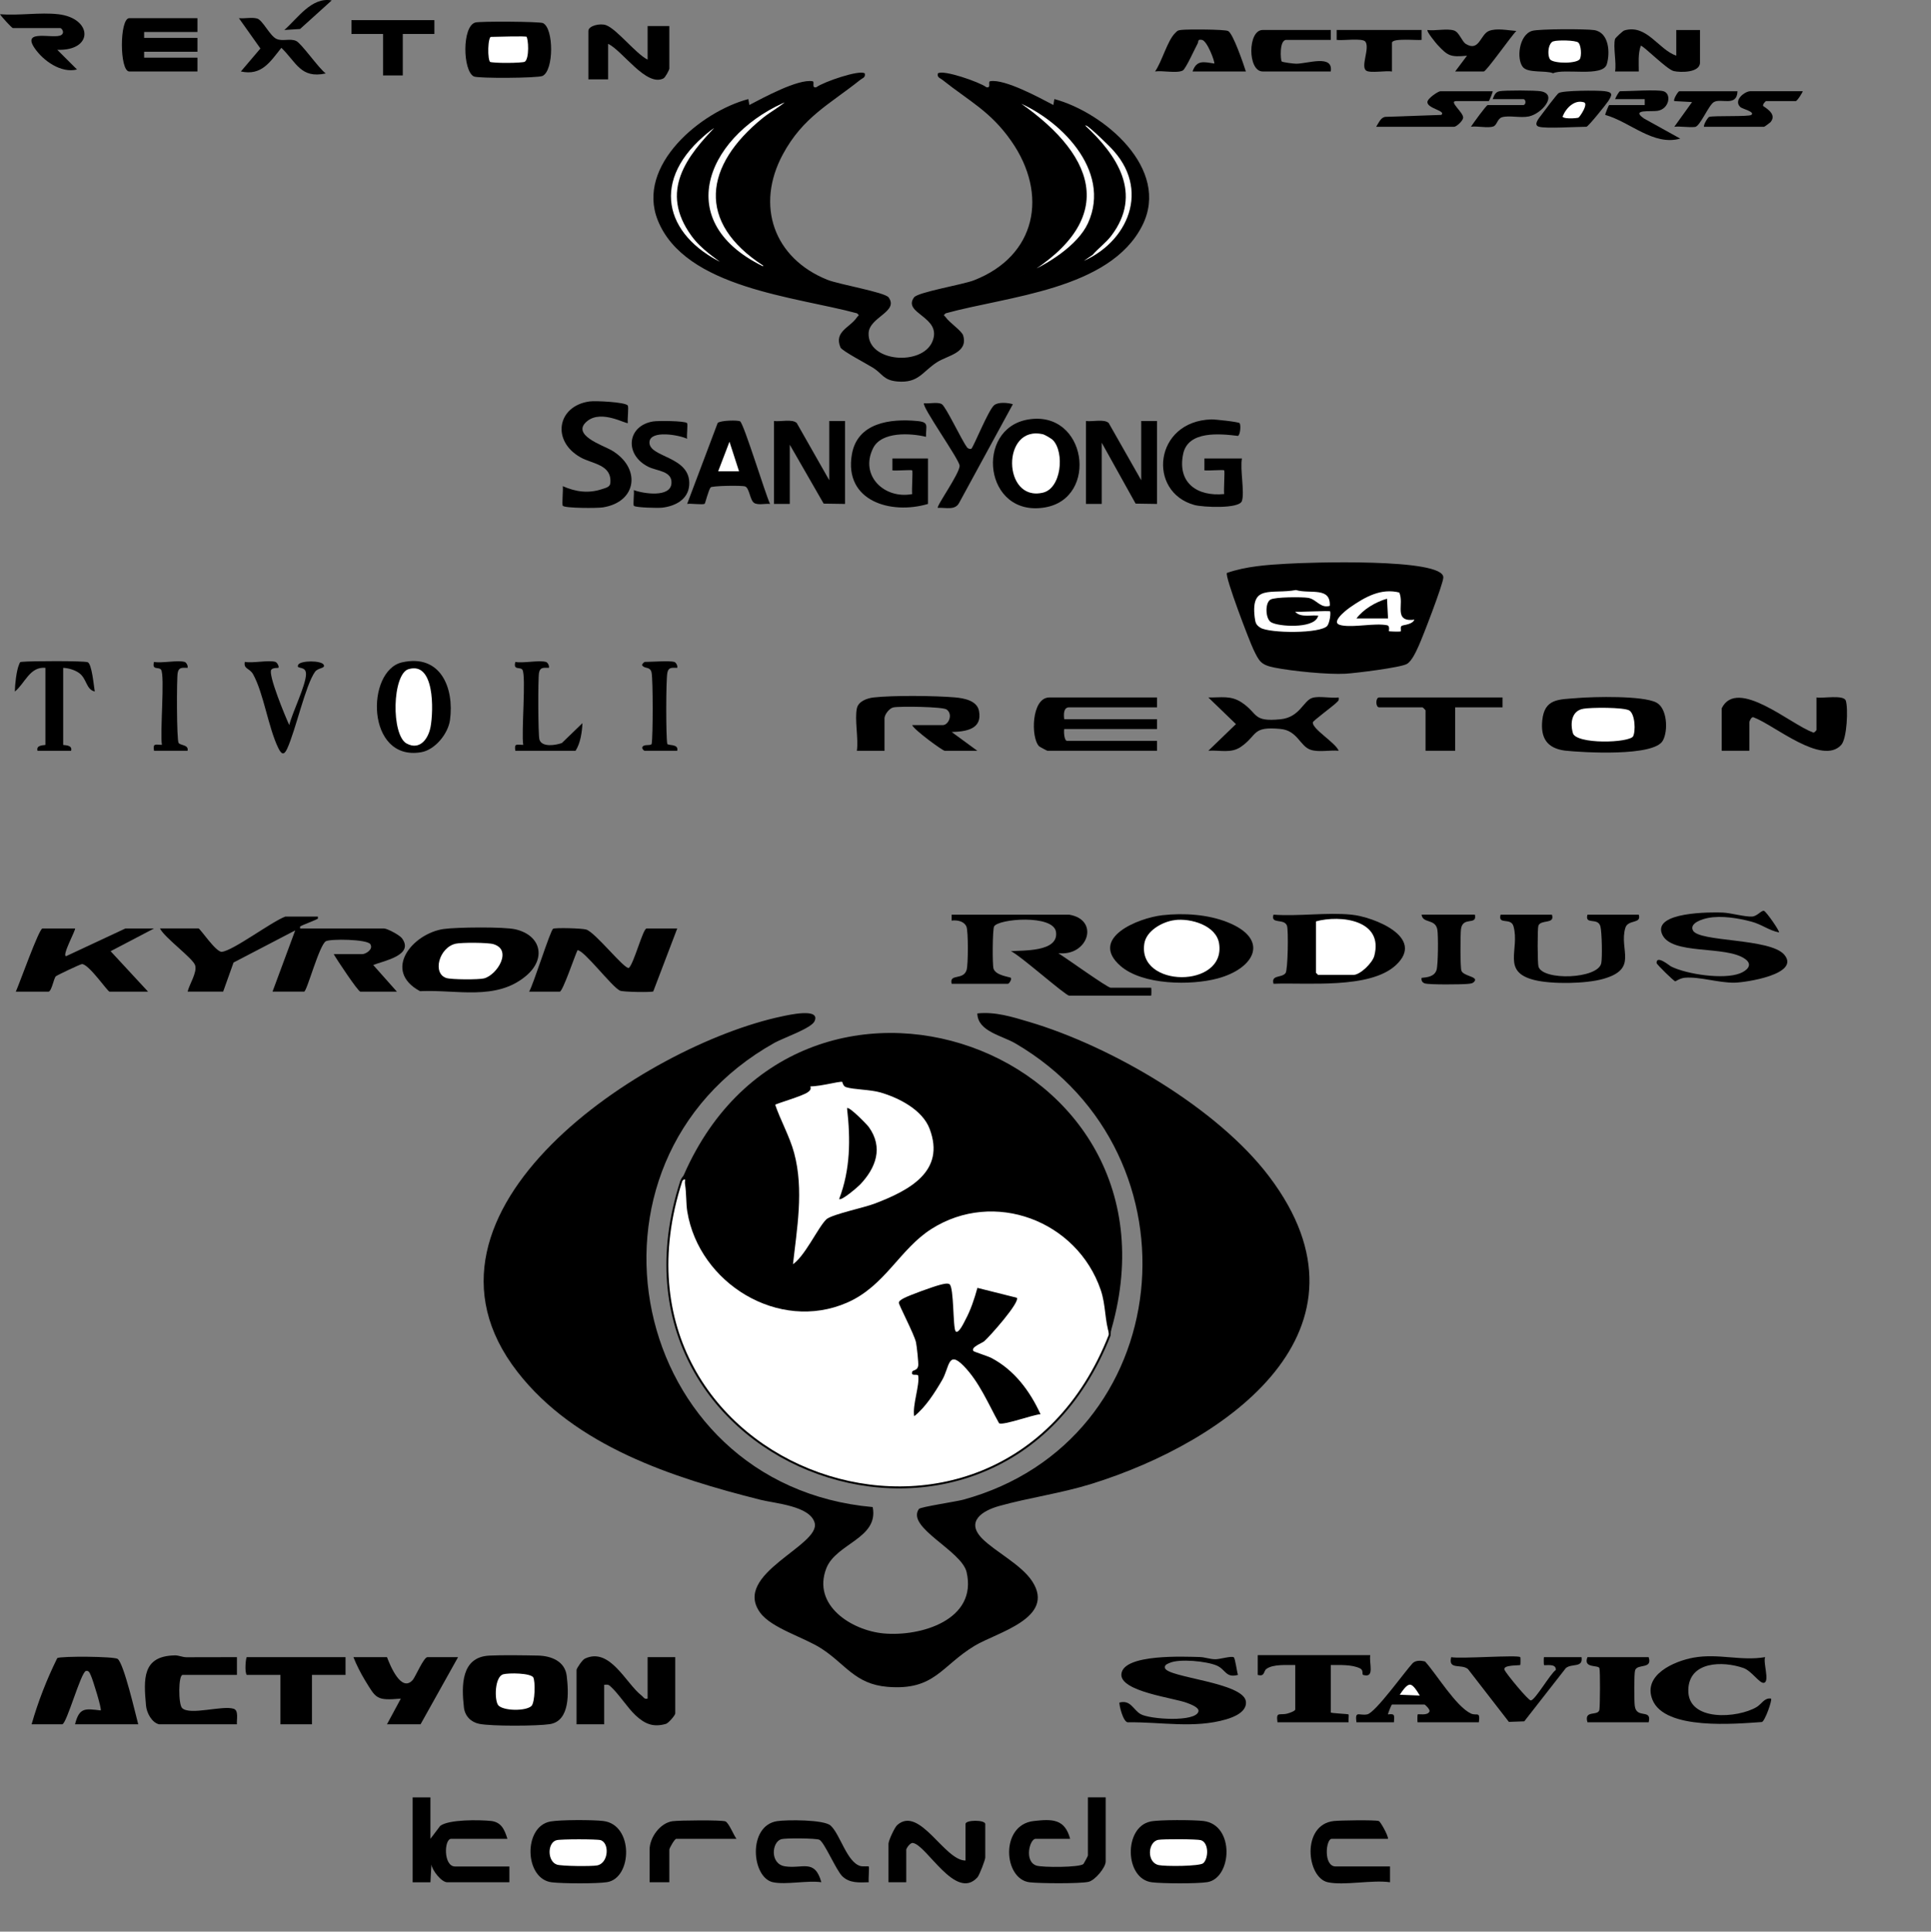 <?xml version="1.0" encoding="UTF-8"?>
<svg id="Layer_2" data-name="Layer 2" xmlns="http://www.w3.org/2000/svg" viewBox="0 0 978 978.2">
  <rect x="0" y="0" width="978" height="978.2" fill="#808080" stroke="none"/>
  <defs>
    <style>
      .cls-1 {
        fill: #fff;
        stroke: #000;
        stroke-miterlimit: 10;
      }
    </style>
  </defs>
  <g id="Layer_1-2" data-name="Layer 1">
    <path d="M218,910.2v21l4.95-6.54c4.33-3.33,19.81-3.1,25.6-2.51,5.29.53,6.94,4.24,8.44,9.06h-28.5c-3.61,0-4,14,2,14h27.5v8h-31.5c-2.88,0-7.6-5.99-8-9.01l-.49,9.02h-9.01v-43.01h9Z"/>
    <path d="M586,353.2v5h-44.5c-2.97,0-2.77,3.73-2.5,6h47v5h-47c-.26,1.43-.03,6,1.5,6h45.5v5h-55.5c-.24,0-3.98-2.03-4.22-2.27-4.29-4.32-3.94-24.73,5.22-24.73h54.5Z"/>
    <path d="M560,910.2v32.5c0,3.03-5.39,9.54-8.71,10.29-4.4.99-24.79.82-29.81.23-13.32-1.56-15.05-29.07,2.02-31.02,9.41-1.08,15.78-1.16,18.5,9h-17.5c-2.98,0-5.94,11.46.44,13.56,3.01.99,21.95.99,23.81-.82.17-.17,2.25-4,2.25-4.24v-29.5h9Z"/>
    <path d="M434,358.7c.77-3.62,5.25-5.13,8.5-5.5,9.75-1.11,31.06-.89,41.03-.04,4.54.39,11.25,1.54,12.29,6.78,1.89,9.49-6.78,10.54-13.82,10.76l12.99,9.51h-16.5c-1.06,0-15.45-10.51-16.5-13h15.5c2.9,0,5.39-5.47,1.92-7.93-1.98-1.4-23.63-1.69-26.9-1.05-2.13.42-4.52,3.7-4.52,5.48v16.5h-14c.9-6.23-1.22-15.74,0-21.5Z"/>
    <path d="M391.5,953.2c-10.92-2.37-12.91-28.62,2.06-30.94,4.86-.75,23.77-.84,27.13,2.24,4.86,4.46,8.22,18.5,15.05,20.48,1.2.35,4.07.04,4.26.22.35.33-.24,6.52,0,8-4.8.14-9.73.57-13.43-3.08-3.12-3.08-9.05-17.21-11.57-18.43-1.69-.82-17.27-.91-19.31-.3-4.86,1.45-5.83,12.53,1.87,13.74,8.91,1.4,15.05-4.01,18.44,8.06-7.02-1.03-18.03,1.4-24.5,0Z"/>
    <path d="M489,942.2v-18.5c0-2.18,10-2.18,10,0v17c0,1.15-2.93,8.89-3.97,10.03-11.03,12.15-25.67-16.42-32.69-17.43-1.42-.21-3.34,2.79-3.34,3.4v16.5h-9v-19.5c0-1.54,3.05-8.28,4.48-9.52,11.32-9.87,23.81,18.05,34.52,18.02Z"/>
    <path d="M672.5,953.2c-10.77-2.33-13.5-29.12,3-31,3.19-.36,20.53-.63,22.79-.02.86.24,4.79,7.29,4.71,9.02h-28.5c-3.03,0-4.34,14,2,14h27.5v8c-8.95-1.33-23.25,1.79-31.5,0Z"/>
    <path d="M677.99,353.2c.38,1.67-.53,2.03-1.51,2.98-1.59,1.55-11.43,8.85-11.55,9.59-.54,3.34,11.54,10.33,13.07,14.42-4.36-.42-9.91.84-14.05-.44-5.55-1.71-6.67-9.77-15.4-10.6-14.72-1.4-11.39,3.05-20.05,9.05-5.04,3.49-10.67,1.56-16.5,1.99l13.98-13.49-13.98-13.49c6.41.11,11.33-1.18,16.93,2.56,8.49,5.67,5.31,9.9,19.62,8.48,9.84-.98,11.57-9.48,16.15-10.84,3.59-1.07,9.38.33,13.29-.2Z"/>
    <path d="M761,353.2v5h-24v22h-15v-20.5c0-.11-1.39-1.5-1.5-1.5h-22c-1.88,0-1.88-5,0-5h62.5Z"/>
    <path d="M23,338.2c-8-.73-10.41,8.02-15.49,12.01.06-3.59.82-10.72,2.19-13.79.57-1.29.26-1.12,1.76-1.28,3.76-.41,30.75-.53,32.91.2s3.13,12.01,3.63,14.86c-4.51-1.06-3.94-6.58-8.04-9.45-2.13-1.49-5.34-2.46-7.96-2.54v39c0,.29,4.95-.25,4,3h-17c-.95-3.25,4-2.71,4-3v-39Z"/>
    <path d="M139.5,335.2c.81.23,2.05,2.43,1.5,2.99-.15.15-2.72-.17-3.59.93-1.83,2.33,7.25,24.14,9.09,28.07,1.55-6.4,8.25-19.77,8.48-25.6.19-4.81-5.16-2.34-3.98-4.88,1.09-2.33,11.92-2.34,12.98,0,.86,1.9-2.88,1.33-4.45,3.53-4.84,6.79-9.74,29.41-14.1,38.94-1.59,3.47-2.91,2.88-4.51-.42-5.05-10.4-7.4-27.66-12.72-37.28-1.78-3.22-4.94-2.58-4.21-6.29,4.16.75,11.92-1.03,15.5,0Z"/>
    <path d="M373,931.2h-30.5c-.79,0-3.5,4.7-3.5,5.5v16.5h-10v-16.5c0-6.07,5.26-13.51,11.59-14.41,3.28-.47,24.53-.67,26.75.07,1.73.57,4.28,7.07,5.66,8.84Z"/>
    <path d="M276.5,335.2c.84.24,1.82,1.92,1.5,3-2.67-.02-4.43-.44-5,2.5s-.48,31.47.2,33.8c1.2,4.08,8.26,2.92,11.37,1.78l10.42-10.07c-.19,4.55-1.04,10.23-3.49,14h-30.5c-.6-3.94.59-3.03,4.01-2.99-1.07-5.83,1.58-35.25-.45-38.08-1.15-1.61-4.73.53-3.56-3.92,4.16.75,11.92-1.03,15.5,0Z"/>
    <path d="M341.5,335.2c.84.24,1.82,1.92,1.5,3-2.67-.02-4.43-.44-5,2.5-.74,3.78-.75,32.05-.06,35.94.2,1.13,5.92-.17,5.06,3.56h-16.5c-.44,0-2.19-1.64-.52-2.52,1.29-.67,3.89,0,4.08-1.04.68-3.84.69-32.28-.04-35.96-.63-3.19-3.28-1.95-4.54-3.47-.97-.56.9-2.01,1.02-2.01,3.44,0,12.55-.7,15,0Z"/>
    <path d="M93.5,335.2c.84.24,1.82,1.92,1.5,3-2.67-.02-4.43-.44-5,2.5s-.55,34.08.46,35.54c.93,1.34,5.2.83,4.54,3.96h-17c-.6-3.94.59-3.03,4.01-2.99-1.07-5.83,1.58-35.25-.45-38.08-1.15-1.61-4.73.53-3.56-3.92,4.16.75,11.92-1.03,15.5,0Z"/>
    <path d="M920,353.2c3.05.61,13.82-1.55,14.86,1.64,1.26,3.85.62,19.17-2.32,22.4-9.7,10.66-33.98-10.09-44.22-13.9-1.31-.84-2.32,2.17-2.32,2.36v14.5h-14v-21.5c7.76-15.92,35.33,8.43,45.96,12.07.62.87,2.04-.95,2.04-1.07v-16.5Z"/>
    <path d="M798.8,353.5c8.43-.68,33.23-1.3,40.12,2.29,5.47,2.85,6.03,14.18,3.32,19.15-4.2,8.38-40.88,6.13-49.65,5.18-9.13-1.22-12.37-6.45-11.47-15.3,1.12-11.16,8.36-10.56,17.68-11.31Z"/>
    <path class="cls-1" d="M801.74,358.44c4-.73,20.6-.84,23.64.88,3.38,1.92,3.64,11.33,2.13,13.89-2.13,3.61-29.47,4.43-31.32-1.7-1.62-5.39-.63-11.93,5.55-13.07Z"/>
    <path d="M161,464.2c-.07.33.13.87,0,.99-.76.68-8.22,3.34-8.99,4.02-.13.12.06.66,0,.99h42.5c1.59,0,7.86,3.31,9.06,4.93,6.38,8.62-9.2,11.44-14.55,13.56l12,13.5h-18.5c-1.17,0-12.09-16.45-13.5-19h14.5c1.52,0,5.73-2.31,4.04-5.04-1.59-2.56-20.41-2.78-22.55-1.48-3.38,2.06-9.6,25.51-10.99,25.51h-16l11.49-31.01-31.23,16.27-5.26,14.73h-18c.88-3.75,4.89-9.68,3.83-13.28s-15.54-13.99-17.83-18.72h19.5c.85,0,8.84,12.12,11.82,11.84,5.71-.53,25.28-15.34,32.18-17.84h16.5Z"/>
    <path d="M343,470.2l-12.14,31.86c-.85.55-15.28.33-16.85-.38-4.11-1.87-18.12-20.49-21.51-20.49-1.37,2.77-7.49,21.01-9.01,21.01h-15.5c2.23-3.82,10.7-30.94,12.14-31.86.96-.62,14.83-.26,16.82.41,4.73,1.6,19.13,20.03,21.53,19.45,2.61-2.24,7.14-20,9.01-20h15.5Z"/>
    <path d="M38,470.2c.6.44-6.91,14.02-4.49,14.01l29.99-14.01h14.5l-21.98,11.5,18.98,20.5h-19.5c-1,0-10.41-13.9-13.97-13.98-.73-.02-12.77,5.69-13.28,6.22-1.05,1.11-2.11,7.76-3.75,7.76H8c1.76-3.77,11.76-32,13.5-32h16.5Z"/>
    <path d="M224.76,470.46c6.35-.92,30.52-1.19,36.31.17,13.02,3.05,15.7,14.84,5.4,23.54-15.21,12.85-35.32,6.86-53.73,7.78-19.21-10.35-3.93-29.19,12.02-31.5Z"/>
    <path class="cls-1" d="M230.71,477.41c3.05-.68,16.45-.64,19.34.24,10.44,3.18,2.19,16.53-4.8,18.31-2.75.7-16.69.66-19.32-.2-7.81-2.54-4.1-16.36,4.77-18.35Z"/>
    <path d="M541.5,463.2c15.66,2.6,9.57,21.22-5.49,19.49,3.39,2.11,24.91,17.51,26.49,17.51h20.5c.2,0,.2,4,0,4h-41.5c-1.86,0-25.06-20.6-29.5-22.5,6.06-.51,24.32.5,22.84-9.77-1.3-8.99-29.42-6.66-31.36-2.74-.8,1.63-.91,19.26-.29,21.32,1.08,3.6,8.4,4.16,8.8,4.71.54.73-.9,2.99-1.5,2.99h-28.5c-1.31-5.38,5.79-1.58,7.56-6.94.86-2.6.9-19.8-.08-22.04-1.22-2.78-4.76-3.41-7.49-3.03v-3h59.51Z"/>
    <path d="M901,472.19c-5.16-1.03-8.64-4.05-14.01-5.48-6.65-1.77-15.11-3.14-21.84-1.86-2.62.49-9.65,2.52-7.71,6.35,3,5.94,39.11,3.81,46.26,12.29,8.34,9.89-19.71,14.08-25.2,14.15-8.26.11-17.51-3.11-25.07-2.51-2.57.2-4.69,1.84-4.95,1.83-.66-.01-9.44-8.59-9.46-9.26-.13-4.33,6.67,1.42,7.27,1.71,8.04,4.01,26.62,6.75,34.95,3.52,3.36-1.3,6.81-4.22,2.73-7.21-9.86-7.24-37.84-1.7-42.25-12.84s24.89-10.99,30.82-10.74c4.18.18,11.23,2.25,14.91,2.01,2.54-.17,4.56-3.14,5.92-2.9,1.07.19,8.19,10.41,7.62,10.92Z"/>
    <path d="M786,463.2c1.74,4.98-5.73,2.27-6.86,5.64-.51,1.5-.45,18.97.06,20.67,2.16,7.24,30.27,6.3,31.81-1.8.55-2.87.32-15.79-.45-18.59-1.31-4.76-8-.49-6.56-5.91h26c1.52,4.82-5.48,2.25-6.81,6.69-3.33,11.16,6.8,20.72-11.18,25.82-8.77,2.49-25.82,2.76-34.66.63-17.14-4.13-7.52-15.35-10.79-27.23-1.31-4.76-8-.49-6.56-5.91h26Z"/>
    <path d="M747,463.2c1.24,5.74-6.27.56-7.06,7.44-.32,2.78-.4,19.08.22,20.9.95,2.76,7.89,2.9,6.83,5.14-.91,1.4-1.96,1.4-3.44,1.56-3.14.35-19.67.48-21.88-.22-1.32-.42-1.94-1.45-1.67-2.82,3.03-.28,6.48-.67,7.56-3.95.83-2.5.94-17.68.41-20.53-1.04-5.61-7.44-2.92-7.97-7.53h27Z"/>
    <path d="M684.5,463.2c11.08,1.12,37.66,11.39,22.52,25.52-13.19,12.3-45.16,8.78-62.02,9.48-1.31-4.7,4.09-2.81,6.1-5.41,1.2-1.55,1.5-21.68.74-23.93-1.34-3.99-8.51-.58-6.84-5.66,12.67.94,27.04-1.26,39.5,0Z"/>
    <path class="cls-1" d="M666,466.2c13.18-3.68,35.5-.71,30.52,18.03-.99,3.72-7.33,9.97-11.02,9.97h-18c-.11,0-1.5-1.39-1.5-1.5v-26.5Z"/>
    <path d="M588.78,463.48c10.65-1.2,22.91-.44,32.9,3.54,21.65,8.62,13.81,23.4-4.9,28.46-13.58,3.67-38.12,3.41-49.26-6.3-16.18-14.12,8.92-24.31,21.25-25.7Z"/>
    <path class="cls-1" d="M594.76,465.46c8.29-1.13,21.69,2.67,23.18,12.3,3.63,23.57-42.52,23.33-38.86,0,1.07-6.81,9.39-11.44,15.69-12.29Z"/>
    <path d="M278.74,922.44c5.08-.92,21.48-.9,26.79-.26,15.5,1.86,14.73,28.93,1.92,30.97-5.23.83-22.51.73-27.97.08-13.97-1.66-14.56-28.29-.74-30.79Z"/>
    <path class="cls-1" d="M281.71,931.41c2.06-.59,20.61-.62,22.6-.02,5.12,1.54,4.61,12.57-1.83,13.78-2.85.53-17.99.41-20.53-.42-5.37-1.73-5.49-11.84-.23-13.35Z"/>
    <path d="M582.73,922.43c4.57-.93,21.85-.85,26.79-.25,15.98,1.92,14.5,28.97,1.92,30.97-5.23.83-22.51.73-27.97.08-14-1.66-14.42-28.01-.75-30.79Z"/>
    <path class="cls-1" d="M609.75,943.94c-1.89,1.78-19.86,1.77-23.03,1.05-6.77-1.55-5.96-12.66-.19-13.76,2.43-.47,19.76-.43,21.79.17,4.53,1.35,4.45,9.72,1.44,12.54Z"/>
    <path d="M70,873.2h-32c2.17-8.66,5.14-7.93,13-7.01.67-.62-4.02-15.69-4.93-17.56-.53-1.1-.92-2.81-2.55-2.43-2.58.61-9.81,27-12.01,27h-15.5c3.23-11.4,7.73-22.87,12.99-33.51,1.79-1.08,28.94-.88,30.6.42,3.18,2.47,8.96,27.69,10.41,33.09Z"/>
    <path d="M328,860.2v-21h14v28.5c0,.89-3.4,4.91-4.71,5.29-6.56,1.92-10.83-.09-15.34-4.27-4.23-3.93-8.74-11.2-12.91-14.84-1.13-.99-1.65-.74-3.04-.68v20h-14v-27.5c0-.8,2.94-5.16,4.24-5.76,12.75-5.96,20.74,12.64,28.76,18.77,1.01.77,1.26,1.93,3.01,1.49Z"/>
    <path d="M80.5,873.2c-3.64-.92-6.21-5.76-6.55-9.45-1.22-13.47-1.99-25.15,14.66-25.44,1.97-.03,3.81.95,5.85.94,8.51-.04,17.04-.06,25.54-.05v9.01h-27.51c-2.18,0-2.23,14.8-.26,16.76,3.91,3.91,20.41-1.49,26.12.38,2.66.87,1.43,5.56,1.64,7.86h-39.5Z"/>
    <path d="M196,839.2c1.61,4.27,7.25,18.15,13.05,11.55,1.28-1.45,5.55-11.55,7.45-11.55h15.5l-19,34h-17l7-12.99c-12.47,1.04-12.44.04-18.17-9.34-2.07-3.39-4.39-7.94-5.83-11.67h17Z"/>
    <path d="M175,839.2v9h-17v25h-16v-25h-17c-1.26-1.36-.46-9,0-9h50Z"/>
    <path d="M247.81,838.42c6.57-.33,17.91-.16,24.68-.01s13.65,2.91,14.53,10.27c.97,8.16,1.86,22.86-8.59,24.46-6.42.98-29.37,1.11-35.71-.16-4.18-.84-7.24-3.92-7.75-8.25-1.29-11.14-1.45-25.58,12.83-26.3Z"/>
    <path class="cls-1" d="M254.71,847.41c2.72-.78,14.28-.79,15.8,1.78,1.22,2.06,1.01,13.1-.96,15.07-2.98,2.98-15.18,2.77-17.65-.46-2.09-2.74-2-15,2.8-16.38Z"/>
    <path d="M624.89,839.31c.7.48,1.56,7.31,2.11,8.88-6.24,1.7-6.14-2.73-10.76-4.73-5.16-2.23-18.86-3.54-23.82-1.35-1.08.48-2.77.99-2.41,2.57,1.13,4.9,40,7.26,41.02,17.05.54,5.16-6,7.81-10.01,8.98-16.3,4.74-32.92,1.26-49.53,1.49-2.67.52-4.91-9.61-4.48-10.01,5.68-1.46,6.91,3.65,10.64,5.84,4.57,2.69,28.14,4.23,29.34-1.38.44-2.06-4.29-3.67-5.71-4.24-6.47-2.58-34.2-5.74-33.32-14.68,1.01-10.32,32.4-8.75,39.59-8.59,2.66.06,5.12,1.1,7.96,1.13,2.35.03,8.19-1.81,9.39-.98Z"/>
    <path d="M894,839.2c-1.14,2.65,2.35,12.16-.51,12.99-2.21.65-6.21-5.99-10.5-7.49-10.44-3.64-27.58-3.48-27.91,11.1-.37,16.28,25.16,14.37,34.66,8.64,2.58-1.56,3.88-4.78,7.25-4.24.7.68-3.04,11.32-4.63,11.86-13.26.88-49.17,4.33-55.44-11.29-5.05-12.58,11-19.55,20.82-21.32,12.62-2.27,23.88,1.84,36.24-.25Z"/>
    <path d="M656,843.2c-4.19.09-11.05-.57-14.58,1.95-1.57,1.12-.72,4.09-4.41,3.05v-10.01s56.99,0,56.99,0c-.69,4.24,2.43,11.71-3.49,10.05-1.03-.29.38-2.33-1.72-3.36-4.09-2.01-10.3-1.67-14.78-1.68v24c0,.45,8.67.71,8.99,1.03.28.29-.15,2.99.01,3.97h-36c-.78-5.75.95-3.36,5.06-4.44.96-.25,3.94-1.27,3.94-2.06v-22.5Z"/>
    <path d="M770,839.2c.14.14.12,3.83-.01,3.97-.34.35-9.17-.19-7.98,2.52.8,1.83,12.11,15.64,13.35,15.44,2.33-.39,9.77-13.46,12.63-15.45.25-3.59-5.54-2.05-5.99-2.48-.14-.14-.2-3.99,0-3.99h19c.88,5.6-4.93,2.99-7.95,5.55l-21.05,26.95-7.79.28-20.73-26.76c-3.37-2.79-10.16.64-8.48-6.02,4.4.96,33.79-1.26,35,0Z"/>
    <path d="M835,839.2c2.11,6.28-5.71,3.2-6.86,6.64-.57,1.69-.48,15.4-.19,17.92.81,7.06,8.83,1.25,7.06,8.44h-31c-1.95-6.57,5.56-2.85,6.06-6.45.32-2.34.43-19.36,0-20.94-.5-1.82-8.4.25-6.06-5.61h31Z"/>
    <path d="M687,872.2c-.85-6.23,1.34-3.2,5.48-4.02s19.07-21.74,23.03-25.96c1.63-1.53,4.31-1.33,6.28-.79,5.92,6.59,15.61,22.75,23.19,26.32,2.93,1.38,4.83-1.47,4.02,4.45h-31c-.2,0-.14-3.85,0-3.99.39-.38,5.11.81,6-1.53.37-1.04-2.28-3.48-2.5-3.48h-16.5c-.27,0-2.2,4.81-2,5,3.75-.52,3.13.61,3,4h-19Z"/>
    <path class="cls-1" d="M720,859.19l-11.99-.48c5.51-8.31,6.98-8.04,11.99.48Z"/>
    <path d="M203.71,335.41c19.34-4.32,26.43,12.84,24.2,29.2-.95,6.97-7.57,15.15-14.65,16.34-27.92,4.69-28.05-41.41-9.55-45.55Z"/>
    <path class="cls-1" d="M206.71,338.41c14.11-4.23,13.4,21.52,11.84,29.83-1.19,6.35-5.79,12.5-12.83,8.74-8.31-4.44-7.69-35.96.99-38.57Z"/>
    <path d="M631,36.2h-27c2.06-6.01,5.81-4.82,11-4.01.52-.47-3.71-12.14-6.48-12.02-2.11-.33-1.37.85-2.01,2-1.33,2.39-5.98,12.79-7.49,13.55-3.07,1.55-10.33-.12-14.02.47,3.43-4.82,6.23-15.51,10.11-19.38,1.38-1.38,1.24-1.42,3.33-1.67,3.05-.36,21.74-.31,23.56.56,2.51,1.2,7.86,16.88,9,20.5Z"/>
    <path d="M818,19.7c.14-.5,3.86-4.04,4.7-4.29,11.3-3.36,17.27,9.72,26.29,12.79v-13s12.01,0,12.01,0v16.5c0,5.11-9.71,5.11-13.29,4.29s-15.85-13.41-16.7-12.79c-1.47,4.21-.99,8.61-1.01,13h-12.01c.79-4.43-1.08-12.69,0-16.51Z"/>
    <path d="M674,15.2v5h-22.5c-3.73,0-2.87,10.33-2.39,10.89.4.47,6.12,1.18,7.38,1.18,5.72.01,18.86-4.89,17.51,3.92h-34.5c-7.65,0-7.65-21,0-21h34.5Z"/>
    <path d="M737,36.2l6-7.99c-8.42.8-9.7.13-14.97-5.54-.68-.73-5.73-6.86-5.02-7.47,3.93.52,9.67-.86,13.29.2,2.82.83,4.02,5.56,6.13,6.86,6.71,4.13,7.35-4.76,11.59-6.55,3.9-1.64,9.87-.3,13.97-.03-2.41,2.28-15.18,20.51-16.49,20.51h-14.5Z"/>
    <path d="M720,15.2v5.01c-2.43.33-15-1.07-15,1.49v14.5c-2.92-.54-11.07.96-13.06-.44-2.96-2.08,1.95-11.27-.38-14.63-1.41-2.04-11.67-.43-14.57-.93v-5.01h43.01Z"/>
    <path d="M771.27,33.93c-3.29-4.09-1.99-16.23,4.68-18.29,3.38-1.04,27.38-1.04,31.5-.39,7.49,1.19,8.12,11.4,6.36,17.25-2.02,6.74-21.47,1.96-27.2,4.6-3.84-1.61-12.71.09-15.34-3.17Z"/>
    <path class="cls-1" d="M786.7,20.4c2.19-.64,11.22-.62,12.9.7,1.8,1.42,2.08,7.39.94,9.13-1.72,2.62-13.13,2.54-15.55.47-1.99-1.7-1.77-9.29,1.71-10.31Z"/>
    <path d="M756,46.2c.2.18-1.73,5-2,5h-16.5c-4,0,3.8,5.78,3.55,8.45-.15,1.64-3.45,4.55-4.55,4.55h-39.5c1.23-1.87,2.17-4.56,4.49-5.01l28.5-1c2.62-2.1-7.04-3.17-7.05-6.48,0-1.9,5.52-5.51,6.56-5.51h26.5Z"/>
    <path d="M842.5,46.2c4.18,1.18,3.06,9.01-3.06,9.94-3.39.51-13.78-.93-6.77,3.89l18.33,10.16c-13.58,3.82-25.33-8.44-37.99-12-.16-.22,1.73-4.99,2-4.99h18v-3h-15c.26-.85,2.01-4,2.5-4,4.78,0,18.61-.96,22,0Z"/>
    <path d="M913,46.2c.26.19-2.76,5-3.5,5h-15c-.33,0-1.89,1.69-1.5,2.49,2.91,1.93,6.71,4.65,3.69,8.21-.17.2-2.99,2.3-3.19,2.3h-30.5c-.21-1.19,2-4.84,2.71-5.02,2.79-.7,19.97,0,21.29-.99,2.07-1.56-4.59-3.06-5.54-3.95-3.74-3.52,2.32-8.05,5.05-8.05h26.5Z"/>
    <path d="M756,50.2c.82-1.89,1.27-3.58,3.49-4.01,2.65-.51,18.31-.48,20.98.04,8.65,1.66.44,11.39-6.2,12.75-4.2.86-10.03-.68-13.59.41-2.32.71-2.47,4.01-4.35,4.65-2.84.97-8.11-.34-11.34.15.98-1.54,7.81-10.99,8.5-10.99h18c1.48,0,1.48-3,0-3h-15.5Z"/>
    <path d="M880,46.2c-.28,8.14-8.44,3.35-11.99,5.51-2.68,1.63-6.97,12.27-9.48,12.57-3.22.38-7.19-.42-10.53-.09l8.99-12.5-8.99-.5c-.74-.67,1.96-4.99,2.5-4.99h29.5Z"/>
    <path d="M779.5,64.2c-3.21-.9.12-4.54,1.1-5.9,1.2-1.67,8-10.67,8.83-11.17,2.28-1.38,19.54-1.39,23.12-.98,4.52.53,4.01,1.89,1.97,5.07-1.02,1.6-10.17,12.97-11.02,12.97-5.17,0-20.34,1.03-24,0Z"/>
    <path class="cls-1" d="M799.8,59.99c-.75.44-9.77,1.2-8.79-1.28,1.69-4.25,6.19-8.98,11.33-7.38,3.32,1.03-2,8.34-2.54,8.65Z"/>
    <path d="M442,763.2c3.17,15.92-18.58,18.38-23.49,31.02-7.26,18.69,12.75,31.46,29,32.97,18.86,1.75,47.65-6.89,42.05-31.05-2.53-10.92-30.82-22.66-24.13-32,.71-1,18.98-3.73,22.35-4.65,108.45-29.58,122.94-174.69,26.52-231.08-6.9-4.03-19.16-6.11-19.3-15.2,9.11-.96,17.62,1.74,26.21,4.29,41.53,12.31,95.32,43.57,121.63,78.37,58.62,77.57-21.14,134.2-90.06,155.6-15.64,4.85-31.55,6.94-46.79,11.21-8.43,2.36-17.1,7.84-8.48,16.53,6.55,6.61,19.83,13.16,25.33,21.67,12,18.56-18.12,25.88-29.13,32.52-17.16,10.34-20.29,22.82-44.23,20.84-16.5-1.37-21.32-11.6-33.55-19.45-8.84-5.68-25.17-10.24-30.91-18.09-14.39-19.65,30.75-34,27.58-45.53-2.36-8.59-20.12-9.81-27.4-11.64-44.52-11.21-93.88-27.12-123.16-64.84-63.35-81.59,64.78-165.38,133.98-179.98,3.18-.67,19.79-4.52,16.5,2.5-1.65,3.53-15.66,8.38-20.17,10.83-108.28,60.55-73.98,224.17,49.68,235.17Z"/>
    <path d="M628.86,649.03c.16-.11,0-1.62.8-1.83,4.52-1.19,12.69.97,17.06.75,1.55-.08,2.57-1.83,3.65-1.66,3.83.58,1.43,4.96,1.57,6.31.07.68,2.05.62,2.12,1.15.19,1.45-6.35,20.96-7.66,23.36-13.48,24.6-40.51,42.66-65.54,53.46-3.44,1.48-13.16,6.35-16.13,5.51-1.39-.39-2.56-2.71-3.21-2.71-.54,0-6.24,4.79-10.03,1.94s-.39-2.75.49-3.83c13.31-16.38,23.73-30.76,30.33-51.46,1.43-4.48,2.06-13.5,3.91-17.09.93-1.8,3.22-1.98,3.7-3.37,1.77-5.15-10-12.27,7.64-13.38,4.3-.27,11.24,1.64,15.1,1.7,2.85.04,9.84-1.79,11.74-1.43,1.63.31,2.74,3.75,4.47,2.6Z"/>
    <path d="M324,680.2l-.98,2.05c-4.74-1-8.76.54-12.07,4.62-10.96-1.23-14.39,2-10.28,9.69,1.23,9.02-6.84,8.14-10.08,1.22l-3.65-7.17c3.57,10.94,2.26,15.14-3.94,12.59-2.25-1.99-4.92-3.84-7-6l.38-4.11c4.22-3.44.99-10.82-4.68-11.4-12.2-10.11-12.09-14.76-.78-25.9-3.18-3.46-4.15-6.32-2.93-8.58,12.34,0,26.04-1.19,38.49,0,9.32.9,13.88.99,8.71,11.69-1.69,3.5-5.15,4.27-4.03,9.57,1.59,7.52,9.6,7.37,12.83,11.73Z"/>
    <path d="M608.34,574.87c1.39,1.18,6.15,2.98,7.66,4.84,1.42,1.75.78,4.17,1.06,4.44.45.44,2.8-.41,3.75.21.12.08,1.21,2.61,1.13,2.73-.36.55-11.3,3.99-12.52,4.11-4.56.44-17.14.87-21.91.79-12.56-.21-6.52-4.5-7.94-6.79-.49-.79-2.51-1.21-3.45-2.62-4.79-7.22-8.02-17.74-14.11-24.88l-10.99-13.5c15.71-.47,33.31,11.61,45.91,20.58,4.84,3.44,7.55,6.8,11.42,10.08Z"/>
    <path d="M270,605.2c-.17.32,0,1.74-.53,2.93-.88,1.96-4.39,3.74-3.46,7.07,6.16-3.64,11.78,2.64,16.67,2.76,2.06.05,4.65-2.54,7.32-1.76.06-4.3-5.04-2.83-8-3,1.64-2.67,7.92-5.16,10.8-5.78,1.95-.41,3.51.74,5.24.36,3.23-.71,18.1-5.53,19.92-3.54.39.42-.26,3.04.04,4.28.22.9,2.07.29,2.07,2.11,0,3-2.06,7-2.11,10.13-.07,4.57,4.22,12.69-2.42,13.5-3.48.42-23.22.63-25.85-.02-.52-.13-6.65-7.87-7.19-7.87-.38,0-1.37,1.43-2.25,1.59-2.41.44-14.84-.37-17.7-.81-6.99-1.07-3.45-5.37-1.11-9.98,2.07-4.08,5.13-9.05,8.55-11.95Z"/>
    <path d="M324,680.2c2.89,3.9,2.21,11.16,2,16,.74,1.26.74,2.26,0,3l-1.37.28c-3.11-7.24-4.26-8.53-3.47-3.86,2.65,7.52,2.7,12.94-6.03,7.52,1.01,5.55-14.72,8.48-17.44,7.11-5.34-6.15-5.96-4.63-1.05.75l-.64,2.2c-5.29-1.89-9.07-6.52-13-10,1.8.15,3.89-.01,3.96-2.42.1-3.41-3.2-12.21-2.96-16.58,3.09-3.14,7.99,18.18,13.48,16.99,3.62-.78-.72-9.15-.48-11.48.66-6.53,9.62-3.64,13.3-4.72,2.12-.63,3.3-3.97,5.41-4.59,2.49-.73,5.68.04,8.3-.21Z"/>
    <path d="M326,699.2c.75,2.4,0,4.98-2.25,7.73-1.21,1.79,1.5,15.89,2.1,16.5,9.62-5.49,14.87,4.05,7.08,8.43-.94.53-1.61.81-2.93.33-9.24-3.55-27.38-12.24-34-19-1.95-1.99-7.98-7.95-2.37-8.93,2.03-.36,4.07,4.29,6.08,4.8s3.32-1.31,5.02-1.65c6.68-1.36,8.25,1.09,8.78-8.23l7.48,5c1.06-1.17-4.72-11.78-.48-13.99,4.6.93,3.64,5.99,5.49,8.99Z"/>
    <path d="M268,647.2c.59,2.01,5.03,7.27,5.04,8.5.02,2.55-9.53,8.1-8.76,14.88.14,1.22,5.97,7.7,7.19,8.66,1.91,1.51,5.8,1.51,7.01,3.99.21.43,2.59,7.99,2.59,8.43,0,.77-2,.72-2.56,1.55-1.13,1.69.78,4.7-2.51,4.01-8.26-8.58-21.64-29.7-22.89-41.6-1.44-13.77,4.11-8.39,14.89-8.4Z"/>
    <path d="M359.99,538.2c2.03,1.99-7.96,10.13-9.51,11.98-6.89,8.27-12.38,17.86-17.98,27.01-1.54-.72-7.21-8.07-7.37-9.67-.21-2.12,3.3-3.2,3.64-4.95.39-1.99-2.31-5.41-1.33-7.38,1.13-2.27,29.81-19.67,32.55-17Z"/>
    <path d="M326,696.2c4.39,4.53-3.74,13.55-1.79,16.81.21.35,5.3,4.31,6.25,5.2l11.54-4.01c-.48,11.92.02,6.14,4.3,7.14,1.24.29,3.73,2.98,3.74,4.36,0,.92-9.95,10.21-10.68,10.35-.5.1-7.76-3.24-9.35-3.85,13.42-15.09-5.28-5.26-5.99-6,.13-4.54-3.1-16.6-1.5-19.99,1.37-2.9,2.88-1.04,3.49-7.01.1-.98-.04-2.01,0-3Z"/>
    <path d="M296.28,591.87c-.24-.11-.15-1.27-1.02-1.61-2.02-.79-5.86.68-6.29-3.61-.39-3.88,2.55-2.73,3.94-4.05,1.67-1.59,3.61-5.71,5.82-6.27,2.08-.52,3.85.95,5.73.84,2.52-.14,4.35-3.41,7.12-1.08.49.41,3.2,10.76,3.23,11.79.15,5.51-15.61,5.3-18.53,3.98Z"/>
    <path d="M270,605.2c4.24-8.11,11.07-14.53,17.5-21,2.15,2.7-7.1,7.71-5.5,8.99,5.74.94,12.98.26,18.43,1.07,2.82.41,5.9,2.75,9.16,2.85,1.77.05,12.21-2.1,3.96,2.15-9.06,4.66-11.66-.8-19.11-1.09-3.68-.14-7.18,1.74-10.92,1.02-2.42-.46-3.46-3.31-5.01-2.98-3.37.71,3.39,11.62-2.53,8.52-3.28-1.72-.77-3.96-5.99.48Z"/>
    <path d="M599,609.2c.1-6.22-13.44-1.47-14-2.01-.31-.3.86-1.88.44-3.02-.26-.7-1.73-1.44-2.19-2.73-.83-2.37-.87-5.01-2.26-7.24,13.66.08,27.05-1.76,40.49,2.01l1.02-3.04c9.5-.61,11.8,7.98,17.48,13.54l-4.65,4.56-9.35-1.08,1.01-1.98c-3.8,1.29-8.41-.14-11.44.05-5.28.33-12.52,4.98-19.06,2.93l-11.51-1.99h14Z"/>
    <path d="M631.9,599.31c2.4,3.9-4.96,4.38-3.89-1.1.32-.35,3.79.93,3.89,1.1Z"/>
    <path class="cls-1" d="M345,598.2c1.35-3.15,2.63-3.37,3.82-.65-1.37,31.74,20.54,61.02,53.1,64.34,26.34,2.69,41.43-12.57,57.01-31.31,38.52-41.41,107.57-10.17,103.08,45.62-56.27,143.04-264.55,69.39-217-78Z"/>
    <path d="M480.88,650.32c2.35,1.49,1.68,22.22,3.13,23.88s4.48-4.97,4.85-5.65c2.81-5.17,4.62-10.71,6.18-16.35l19.97,5.01c1.65,2.29-13.74,19.61-16.5,21.99-1.21,1.05-6.93,3-5.5,4.98.28.39,7.34,2.6,9.03,3.48,11.69,6.11,19.61,16.81,24.97,28.52-3.67.16-19.01,5.84-21,4.58-5.45-9.78-10.03-20.98-17.98-29.08s-7.13.78-10.85,7.19c-3.68,6.33-8.43,13.83-14.16,18.33-.99-5.58,2.85-15.62,2.03-20.49-.21-1.27-3.87.6-3.05-2,.33-1.06,2.56-.4,3.05-3,.25-1.35-.74-10.23-1.12-11.93-.9-4.14-8.77-19-8.69-20.09.08-.95,1.65-1.8,2.5-2.25,2.97-1.58,14.79-5.84,18.25-6.74,1.32-.34,3.81-1.06,4.89-.37Z"/>
    <path d="M562,676.2c-2.6-7.68-1.84-15.15-4.52-22.98-12.01-35.04-54.02-51.04-85.78-30.83-16.06,10.22-23.43,28.91-42.7,37.3-34.63,15.09-74.93-9.82-80.9-46.1-.68-4.14-.4-9.28-1.15-13.87-.35-2.15,1.07-3.49-1.96-1.53,57.56-139.57,261.78-67.74,217,78Z"/>
    <path class="cls-1" d="M426.81,547.4c.47.29.46,2.21,1.8,2.66,3.72,1.24,12.19,1.18,17.36,2.67,9.55,2.76,21.58,8.9,25.31,18.69,8.42,22.12-10.68,31.91-28.02,38.55-5.59,2.14-20.77,5.25-24.25,7.75-4.36,4.03-11.3,19.8-18,23.49,2.05-18.87,5.75-38.52.71-57.22-2.25-8.34-6.97-16.58-9.72-24.77.74-.81,14.38-4.59,16.93-6.58,1-.78,1.34-1.04,1.06-2.43l-1.99-.99c3.36,1.79,17.58-2.58,18.81-1.81Z"/>
    <path d="M435.65,599.85c-1.14,1.21-9.54,8.46-10.64,7.35,5.71-14.91,5.8-30.26,4-45.99.98-1.11,10.1,8.27,10.99,9.5,7.5,10.4,3.64,20.7-4.35,29.14Z"/>
    <path d="M651.79,285.49c9.18-.62,80.2-3.11,79.2,7.09-.15,3.38-10.4,30.01-12.51,34.6-1.24,2.7-3.38,7.57-5.94,9.06-3.14,1.83-26.16,4.67-31.06,4.94-8.94.5-26.96-1.31-35.9-3.08-7.07-1.4-7.84-3.23-10.76-9.24-2.02-4.17-14.58-37.02-13.42-38.71,9.6-3.36,20.28-4.1,30.39-4.67Z"/>
    <path class="cls-1" d="M674,309.2c.79.79-.06,6.5-1.41,8.09-3.59,4.25-29.59,3.93-34.31,1.12-2.56-1.52-2.94-2.82-3.3-5.7-2.16-17.67,9.2-12.09,21.41-14.42,7.04,2.21,18.31-2.07,17.61,8.9-5.44,1.76-7.34-3.26-11.56-3.94-3.02-.48-16.69-.46-18.78.86-2.45,1.55-2.2,9,.35,10.56,3.58,2.19,20.78,3.21,22.98-2.47-4.03-.22-9.65,1.27-12-3.01,2.68.5,18.33-.68,19,0Z"/>
    <path class="cls-1" d="M717,313.21c-.45,3.66-6.39,3.7-6.87,4.18-.52.51.41,2.66-.68,2.88-.88.18-6.16.04-6.39-.19-.42-.42.53-2.73-.61-2.95-6.18-1.23-16.5,1.25-22.95.07-7.54-1.39,1.84-8.53,3.97-10.02,7.6-5.3,15.96-10.08,25.59-7.54,3.05,6.31-3.4,15.41,7.94,13.57Z"/>
    <path d="M687,313.2c3.57-4.74,9.79-8.37,15.49-10.01l.51,10.01h-16Z"/>
    <path d="M100,9.2v7h-27v3h27v7h-27v3h27v7h-34.5c-5.02,0-5.02-27,0-27h34.5Z"/>
    <path d="M328,30.2V13.2h11v21.5c0,.72-2.06,4.55-2.98,5.01-8.72,4.42-20.69-14.05-28.02-17.51v18h-10V15.7c0-2.71,6.01-4.03,8.96-2.95,5.49,2.02,14.96,14.4,21.04,17.45Z"/>
    <path d="M29.5,7.2c17.55,2.05,18,18.71-.5,18.01l10,9.98c-8.11,2.01-17.18-4.44-21.55-10.93-6.63-9.84,10.05-4.24,13.58-6.52,1.96-1.27.16-3.53-.53-3.53H6.5c-.48,0-5.8-5.79-6.5-7,9.37.79,20.35-1.07,29.5,0Z"/>
    <polygon points="220 10.2 220 17.2 204 17.2 204 38.2 194 38.2 194 17.2 178 17.2 178 10.2 220 10.2"/>
    <path d="M165,37.19c-12.74,2.78-14.9-5.67-22.5-12.97-5.73,7.19-10.02,14.27-20.5,11.97l9.89-11.63-10.89-15.35c2.89.3,6.56-.6,9.29.2s6.43,8.78,9.72,10.28c3.11,1.42,6.82-.37,9.96,1.04,2.68,1.2,11.48,13.93,15.02,16.47Z"/>
    <path d="M168,.21l-16.02,14.47-7.98.51c6.88-6.04,13.85-16.83,24-14.98Z"/>
    <path d="M240.71,11.41c2.43-.71,32.62-.51,34.29.29,5.54,2.65,5.56,24.08-.24,26.76-2.42,1.12-32.55,1.32-34.77.25-5.61-2.72-6.09-25.32.72-27.3Z"/>
    <path class="cls-1" d="M267,18.2c1.1.93,1.84,11.84-.99,13.51-1.4.83-16.88.88-18.08.05-1.7-1.19-1.48-13.56.56-13.56,2.67,0,17.79-.6,18.5,0Z"/>
    <path d="M317.9,205.3c.67.78-.26,7.12.09,8.9-.72.79-13.17-6.86-20.5-1.01-8.75,6.99,8.03,12.39,12.2,14.82,15.07,8.79,13.15,26.23-4.43,28.95-2.81.43-18.99.45-20.21-.81-.55-.56.27-8.18-.04-9.95,6.58,2.9,13.1,3.8,19.98,1.47,1.56-.53,3.93-.98,4.12-2.95.9-9.5-8.93-9.68-15.04-13.08-14.88-8.29-11.91-26.08,4.52-28.35,2.94-.41,17.84.3,19.31,2.01Z"/>
    <path d="M392,213.2c3.23.47,9.14-1.14,11.51.99l16.49,29.01v-30h8v42l-10.84-.16-17.16-29.84v30h-8v-42Z"/>
    <path d="M550,213.2c3.23.47,9.14-1.14,11.51.99l16.49,29.01v-30h8v42l-10.84-.16-17.16-30.84v31h-8v-42Z"/>
    <path d="M629,253.7c-1.32,4.12-19.96,3.16-24.04,2.04-24.07-6.61-20.47-42.48,8.55-43.34,1.73-.05,13.9,1.22,14.35,1.93.64,1.02.39,5.55-.83,6.42-9.12-1.09-25.33-2.8-27.8,9.16-3.03,14.7,7.2,21.64,20.78,20.28-.32-1.9.42-11.58,0-12.01-.39-.39-8.32.29-10.01.01v-6.01h19.01c-1.05,5.35,1.42,17.07,0,21.5Z"/>
    <path d="M470,255.2c-18.65,5.56-42.61-1.34-38.55-25.06,2.76-16.11,19.44-18.22,33.06-16.94,6.26.59,4.39,2.42,4.48,8-7.76-1.87-22.5-2.8-26.77,5.73-6.92,13.82,5.57,25.98,19.78,23.28-.32-1.9.42-11.58,0-12.01-.39-.39-8.32.29-10.01.01v-6.01h18.01v23Z"/>
    <path d="M491.99,227.2c1.04-.75,8.58-19.54,11.52-21.99,2.09-1.74,6.91-1.28,9.48-.52l-27.15,49.85c-2.06,4.14-6.98,2.37-10.84,2.65-.97-.72,11.37-17.82,11.01-21.43-.33-3.37-19.5-30.23-18-31.55,2.51.35,6.94-.8,9.01.48s10.07,18.26,12.52,21.48c.36.93,1.87,1.46,2.45,1.04Z"/>
    <path d="M347.95,214.25c.52.53-.24,6.4.04,7.95-4.11-1.96-18.53-4.49-19.04,1.56-.68,8.1,21.16,6.98,20.11,21.93-.52,7.34-7.13,10.63-13.67,11.4-2.14.25-13.44-.01-14.34-.94-.52-.53.24-6.39-.05-7.95,4.87,1.81,18.66,3.94,19.09-3.5.37-6.28-7.4-6.12-11.78-8.33-12.21-6.17-10.72-20.73,2.42-22.94,2.49-.42,16.1-.32,17.21.81Z"/>
    <path d="M520.73,212.44c29.68-4.95,35.95,39.85,8.53,44.52-30.89,5.26-35.78-39.97-8.53-44.52Z"/>
    <path class="cls-1" d="M533.66,222.54c6.18,6.47,4.48,25.18-5.37,27.45-21.31,4.92-21.85-35.53,0-30.57,1.15.26,4.55,2.27,5.37,3.13Z"/>
    <path d="M374.84,213.37c1.89,1.17,12.8,36.84,15.16,41.83-2.33-.27-6.02.72-8-.48-2.19-1.32-2.4-7.61-4.62-8.38-1.77-.61-16.84-.35-17.47.49-1.15,1.52-2.68,7.97-3.01,8.26-.8.7-7.09-.25-8.88.11l15.47-41.02c1.55-1.34,10.25-1.49,11.36-.8Z"/>
    <polygon class="cls-1" points="375 239.19 363 239.19 369.5 222.2 375 239.19"/>
    <path d="M437.99,37.2c.46,2.08-1.09,2.27-2.27,3.22-15.57,12.43-29.03,18.8-39.24,37.76-13.92,25.86-4.64,52.55,22.54,63.5,5.89,2.37,29.14,6.29,31.05,8.94,5.25,7.26-9.83,9.95-10.14,18.1-.57,14.67,27.13,16.77,32.31,4.22s-15.3-14.04-9.31-22.33c1.95-2.69,24.57-6.42,30.33-8.66,31.66-12.31,37.79-43.5,18.96-70.48-10.6-15.2-21.4-20.25-34.94-31.06-1.18-.94-2.74-1.13-2.27-3.22,2.5-2.12,21.21,4.39,24.53,6.96,2.71.68.62-2.79,1.98-3.02,7.4-1.25,25.08,8.44,31.99,12.04l.5-3c24.99,6.72,59.04,35.28,44.53,64.05-16.42,32.56-68.41,35.8-99.56,44.44-1.59,1.27-.65,1.01.02,2.02,1.69,2.57,8.11,6.83,8.82,9.21,2.61,8.81-7.81,10.08-13.13,13.47-7.61,4.84-9.3,10.74-20.17,9.83-7.01-.59-7.58-3.89-12.18-6.84-3.05-1.95-15.93-8.66-16.66-10.4-3.42-8.12,4.91-10.05,8.34-15.27.66-1.01,1.6-.74.02-2.02-30.83-8.4-87.1-12.68-100.89-47.11-11.13-27.79,21.89-55.06,45.87-61.37l.5,3c6.91-3.61,24.59-13.29,31.99-12.04,1.36.23-.73,3.7,1.98,3.02,3.33-2.57,22.04-9.08,24.53-6.96Z"/>
    <path class="cls-1" d="M519,139.19c48.54-29.29,34.77-61.92-6-88.98,23.66,8.82,50.93,35.78,38.5,62.99-5.24,11.47-21.05,21.41-32.5,25.99Z"/>
    <path class="cls-1" d="M386,135.2c-48.32-23.8-26.7-68.79,14-84.99-3.96,3.97-9.13,6.49-13.47,10.02-29.24,23.74-33.49,52.13.47,73.97,1.33,1.41.77,1.92-1,1Z"/>
    <path class="cls-1" d="M364,63.21c-16.16,16.41-29.47,33.76-13.41,55.9,4.93,6.8,11.82,11.07,18.41,16.08-31.79-13.67-40.98-42.04-13.01-66.5,2.1-1.83,5.36-4.68,8.01-5.48Z"/>
    <path class="cls-1" d="M545.01,134.19l8.01-5.48c2.86-3.3,6.79-6.16,9.4-9.6,15.94-20.95,2.99-40.29-13.41-55.42-.16-.74,1.05-.68,1.48-.49,1.97.9,12.21,10.77,14.03,12.98,19.31,21.81,5.69,49.44-19.51,58Z"/>
    <path d="M387,134.2l9.99,5.99c-4.22.03-7.59-3.09-10.99-4.99l1-1Z"/>
  </g>
</svg>